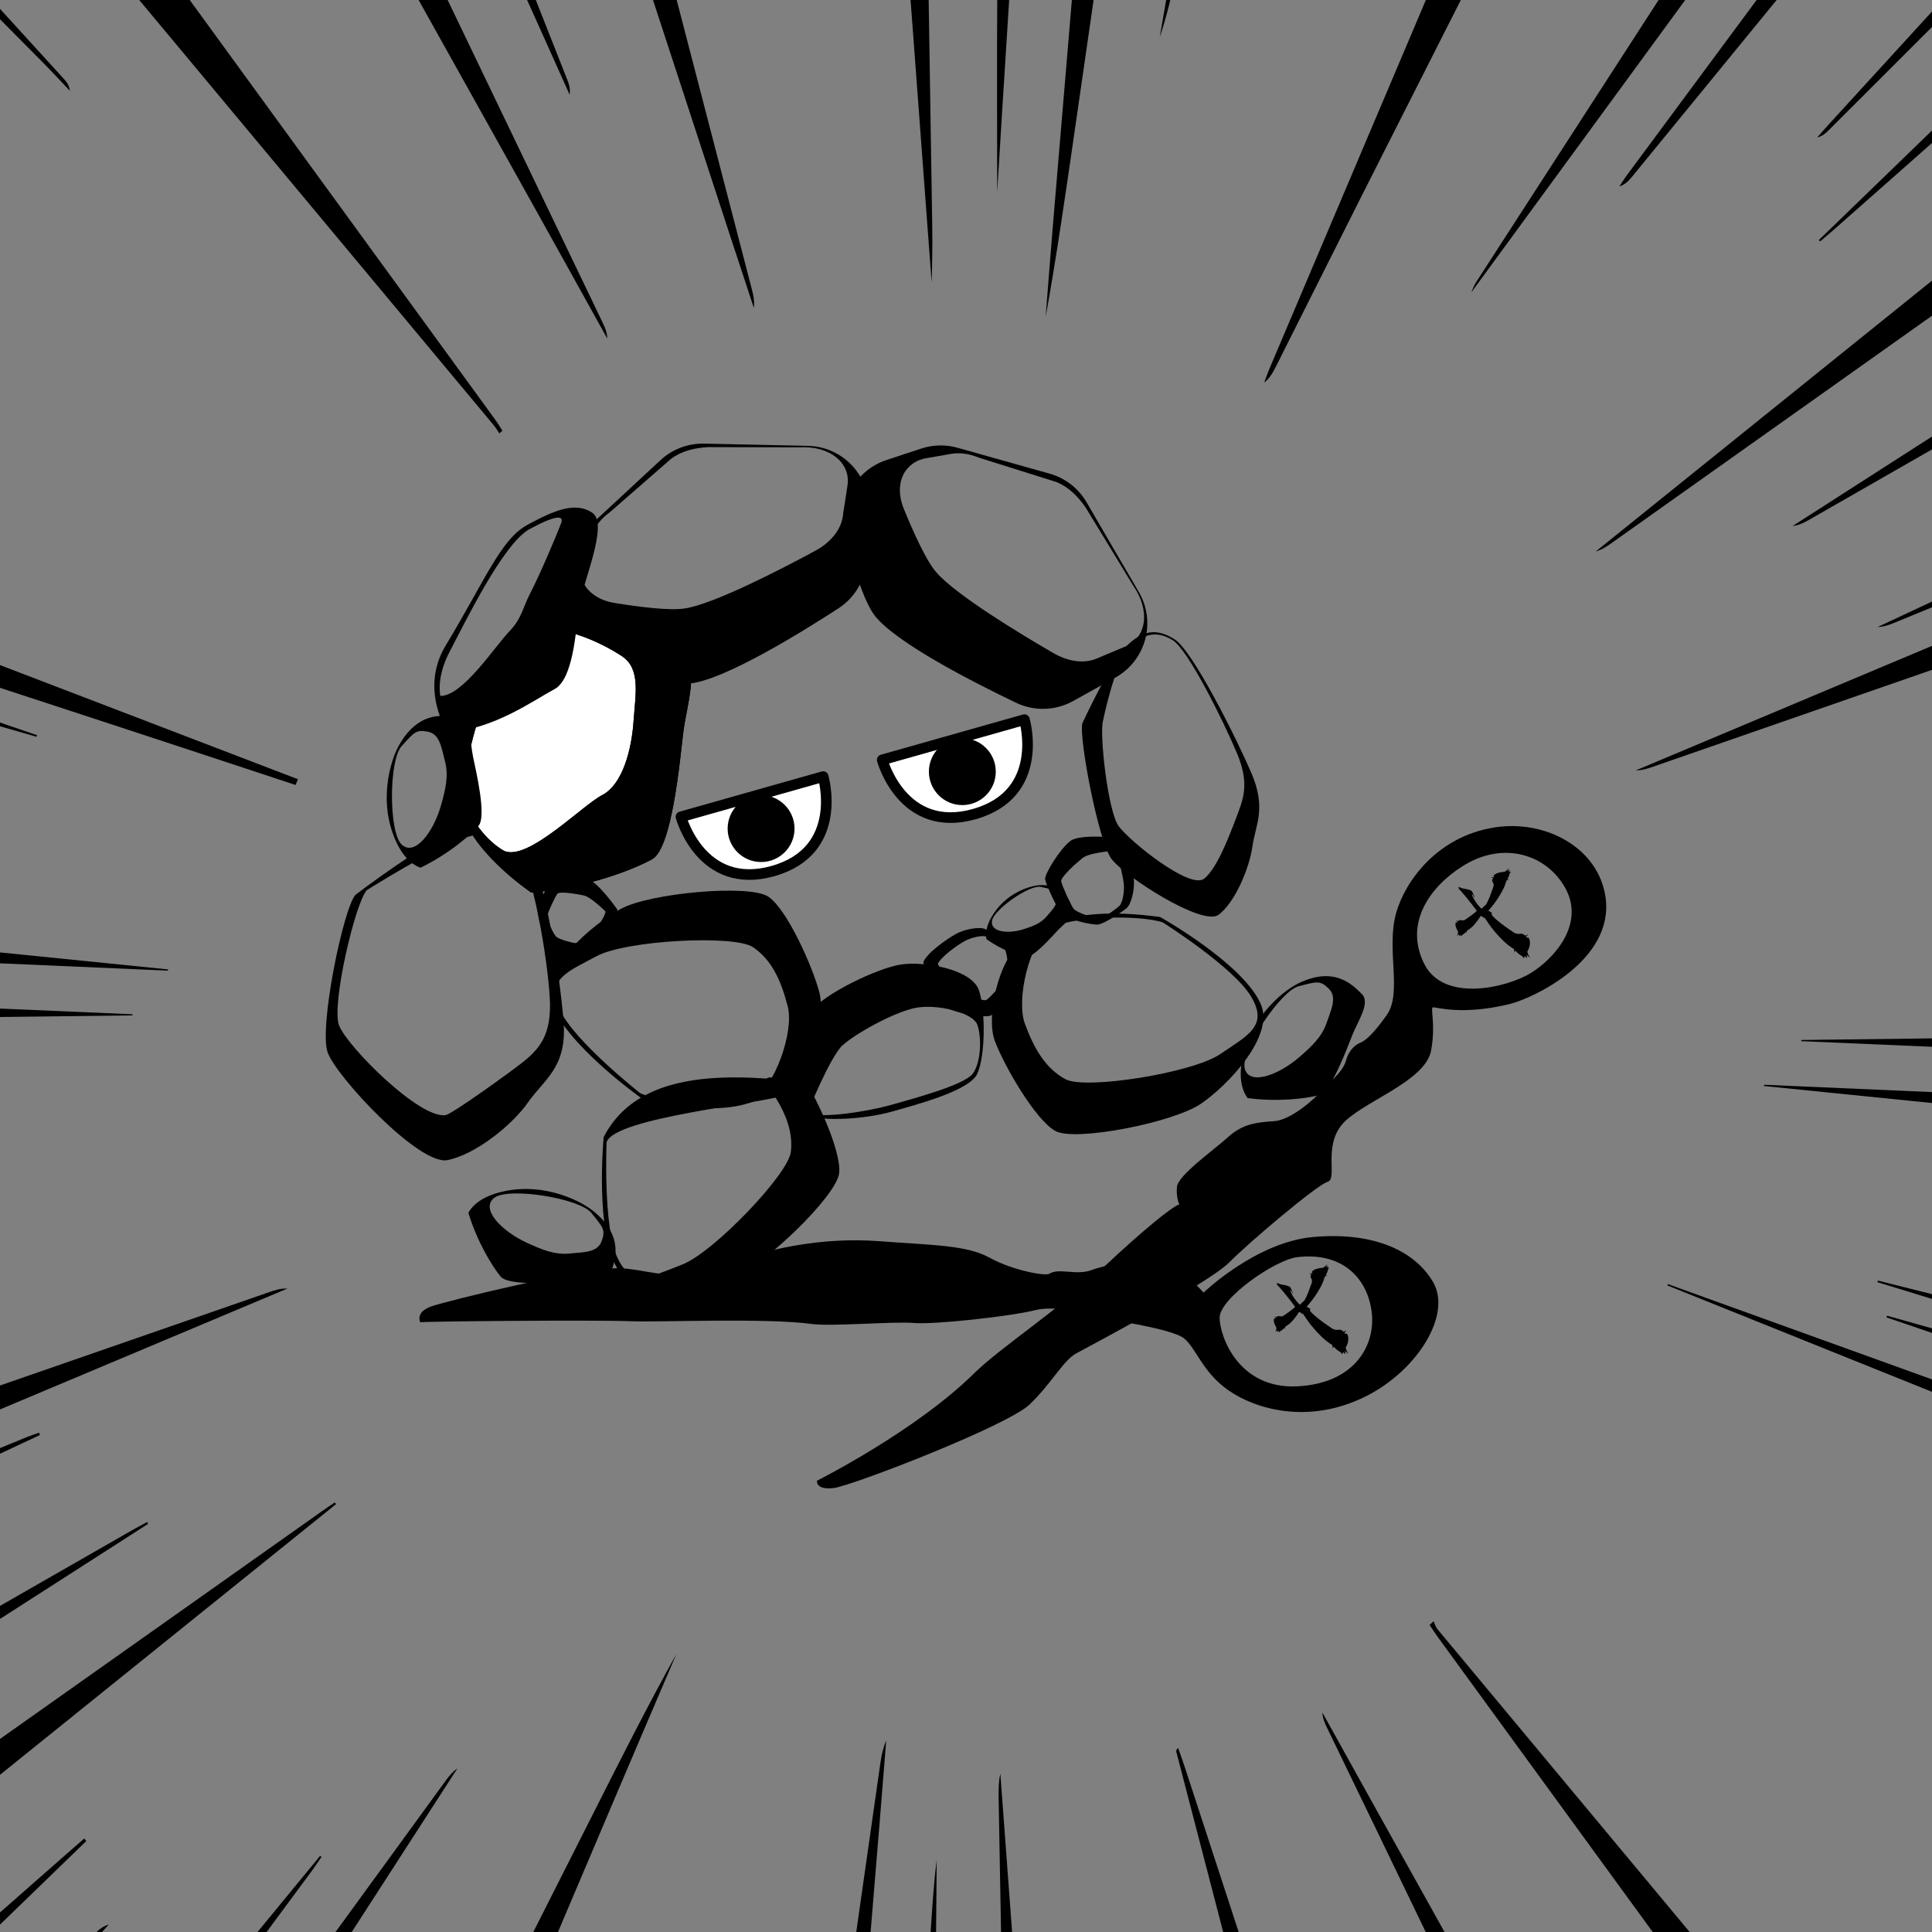 <?xml version="1.0" encoding="UTF-8"?><svg xmlns="http://www.w3.org/2000/svg" viewBox="0 0 2000 2000"><rect x="0" y="0" width="2000" height="2000" fill="#808080" stroke="none"/><defs><style>.d,.e{stroke-width:0px;}.f{stroke:#000;stroke-linejoin:round;stroke-width:11.01px;}.f,.e{fill:#fff;}</style></defs><g id="b"><path class="d" d="m1065.93,1453.83c23.09-22.18,34.57-45.47,48.3-52.87,13.72-7.4,137.52-73.11,158.1-93.98,20.58-20.87,91.12-80.49,101.87-83.5,10.75-3.01-4.26-34.62,14.23-58.4,18.24-23.45,87-44.61,93.05-77.58,5.05-27.5-1.31-44.59,2.06-44.75,3.37-.16,31.16,8.64,79.98-3.58,23.07-5.78,107.85-44.88,98.54-110.28-7.3-51.27-62.09-80.67-114.95-72.33-59.75,9.42-92.53,56.1-101.69,88.09-10.9,38.09,6.61,82.9-9.92,106.21-13.35,18.82-21.45,26.21-27.5,28.66-6.04,2.46-12.12,8.83-14.68,18.47-3.33,12.48-19.18,23.68-26.44,32.4-5.93,7.12-30.66,29.13-47.84,30.24-17.18,1.11-32.41,2.56-47.5,16.27-15.09,13.71-52.22,39.81-53.19,51.85-.97,12.05,2.59,17.98,2.59,17.98-7.06,1.95-37.06,26.08-79.91,66.42-46.07,43.38-105.7,81.98-132.72,108.61-61.04,60.17-162.58,111.08-162.58,111.08,0,0-1.66,9.83,17.17,7.61,18.83-2.22,179.94-64.43,203.03-86.61Zm408.22-456.46c-20.29-41.3,5.11-78.53,39.52-100.48,41.99-26.79,87.02-12.8,106.56,22.14,21.05,37.63-11.7,73.71-35.76,88.38-24.06,14.68-90.04,31.26-110.32-10.04Z"/><path class="d" d="m1413.75,1445.57c53.21-26.55,89.71-84.53,69.64-118.6-20.07-34.07-64.65-51.91-124.47-46.38-58.89,5.45-113.02,57.51-113.02,57.51,0,0-22.21-25.18-39.12-32.04-16.91-6.86-63.65,3.77-76.72,8.68-16.05,6.03-33.89-2.58-43.79,3.85-4.09,2.66-37.76-3.38-61.62-16.51-23.86-13.13-56.96-12.9-114.81-17.22-57.84-4.32-116.37,6.78-176.05,29.72-35.15,13.51-66.93-2.01-95.76-1.71-38.67.41-174.31,33.53-191.45,39.48-17.14,5.96-11.52,16.49-11.52,16.49-1.89-.95,182.37-2.62,218.96-1.08,27.37,1.15,139.42-3.65,186.04,2.81,20.39,2.83,85.74-2.86,105.92-1.02,20.18,1.83,99.23-6.64,125.82-13.3,26.59-6.66,72.44,9.09,72.44,9.09,0,0,68.29,9.96,81.16,19.9,12.87,9.94,19.03,35.23,46.72,54.34,27.7,19.11,82.41,35.51,141.6,5.98Zm-70.91-10.44c-60.07,2.92-79.93-50.71-80.3-70.78-.37-20.07,57.29-60.23,80.55-62.97,45.28-5.33,71.58,20.28,76.69,55.34,5.11,35.06-16.88,75.49-76.95,78.41Z"/><path class="d" d="m1013.41,1025.22c-7.23-21.94-57.15-30.66-81.52-26.63-24.37,4.03-78.9,30.31-91.51,47.59-12.61,17.28-30.67,50.83-33.98,62.55-3.32,11.72,19.92,41.89,19.92,41.89,16.92,12.56,70.15,7.71,96.6.22,26.46-7.49,80.11-21.65,88.52-38.82,8.41-17.18,9.2-64.86,1.98-86.8Zm-6.81,86.68c-9.13,11.29-58.89,24.77-83.48,31.73-24.58,6.96-73.13,14.69-87.3,8.49,0,0,23.54-58.4,36.48-70.13,12.94-11.73,52.44-33.87,74.83-38.52,22.39-4.65,60.06,4.61,64.63,17.43,4.57,12.82,3.97,39.72-5.17,51.01Z"/><path class="d" d="m882.24,482.12h0c-11.83-12.76-28.34-20.18-45.74-20.56l-107.69-2.32c-16.68-.36-32.84,5.78-45.07,17.12l-72.68,67.39c-9.38,8.7-15.95,19.99-18.87,32.45l-8.68,36.99c-2.3,9.8-2.26,20,.11,29.78l.23.93c5.34,22.05,21.91,39.64,43.6,46.31,29.36,9.03,69.28,19.65,87.9,17.22,35.94-4.69,111.61-51.07,152.62-77.67,17.45-11.32,28.34-30.39,29.22-51.17l2.13-50.07c.73-17.13-5.42-33.84-17.07-46.41Zm-4.91,20.36l-4.94,32.53c-2.05,13.5-12.51,26.53-28.06,34.94-36.55,19.78-103.83,54.53-134.7,59.82-15.99,2.74-49.29-1.63-73.7-5.64-18.03-2.96-31.03-13.3-34.19-27.24l-.13-.59c-1.4-6.18-.79-12.78,1.78-19.27l9.7-24.48c3.26-8.24,9.56-15.96,18.08-22.18l63.68-55.53c11.12-8.1,24.16-11.18,38.32-11.99l94.92.22c14.78-.85,28.36,2.92,37.62,10.44h0c9.13,7.41,13.31,17.83,11.62,28.96Z"/><path class="d" d="m1185.3,662.64h0c4.71-16.76,2.43-34.71-6.34-49.74l-54.23-93.07c-8.4-14.41-22.07-24.99-38.13-29.51l-95.42-26.82c-12.31-3.46-25.38-3.17-37.52.84l-36.08,11.91c-9.56,3.15-18.24,8.51-25.35,15.63l-.68.68c-16.03,16.06-22.38,39.38-16.75,61.36,7.62,29.75,19.4,69.35,31.19,83.96,22.76,28.2,101.82,68.55,145.91,89.64,18.76,8.98,40.71,8.31,58.9-1.78l43.82-24.32c14.99-8.32,26.03-22.28,30.67-38.78Zm-19.93,6.44l-30.33,12.76c-12.59,5.3-29.15,3.18-44.45-5.7-35.95-20.85-100.71-60.11-121.33-83.67-10.68-12.21-24.33-42.89-33.65-65.8-6.89-16.93-4.85-33.41,5.39-43.38l.43-.42c4.54-4.42,10.49-7.35,17.36-8.54l25.94-4.51c8.73-1.52,18.61-.18,28.35,3.85l80.61,25.34c12.71,5.25,22.14,14.77,30.23,26.43l49.36,81.08c8.44,12.16,12.31,25.71,10.73,37.54h0c-1.55,11.65-8.26,20.66-18.64,25.03Z"/><path class="d" d="m795.41,928.23c-19.45-13.1-122.19-3.92-152.59,12.56-30.4,16.47-82.71,61.48-72.48,95.52,13.14,43.74,94.43,101.11,94.43,101.11,101.91,24.74,127.03-3.38,148.25-14.39,21.21-11.01,42.17-68.46,35.33-95.15-6.84-26.69-33.49-86.54-52.94-99.64Zm20.06,113.67c6.84,26.69-14.12,84.14-35.33,95.15-21.21,11.01-92.89,5.53-117.45-5.41,0,0-68.15-53.71-83.01-86-14.86-32.29,7.48-39.33,37.88-55.8,30.4-16.47,142.49-22.43,161.94-9.33,19.45,13.1,29.14,34.69,35.97,61.38Z"/><path class="d" d="m827.72,1109.48c-15.76-22.59,40.17-.77,17.98,8.12-22.19,8.89-173.03-33.86-220.77,59.51,0,0-9.57,99.03,15,137.53,19.12,29.96,87.35,19.69,119.67,7.4,32.32-12.29,106.32-84.15,109.08-107.44,2.76-23.29-25.2-82.54-40.96-105.13Zm-9.04,83.07c-2.76,23.29-80.41,104.34-112.73,116.63-32.32,12.29-52.23,24.63-67-7.7-14.77-32.33-11-119.01-11-119.01,7.74-25.75,163.49-40.21,185.68-49.1,22.19-8.89-33.74-30.72-17.98-8.12,15.76,22.59,25.8,44.02,23.04,67.31Z"/><path class="d" d="m1092.81,1170.94c20.71,11,121.93-8.84,150.45-28.39,28.52-19.55,75.85-69.76,62.13-102.55-17.63-42.13-104.45-90.72-104.45-90.72-103.94-13.99-125.99,16.6-145.94,29.76-19.95,13.16-34.81,72.48-25.23,98.31,9.58,25.83,42.33,82.58,63.04,93.58Zm-31.79-110.96c-9.58-25.83,5.28-85.15,25.23-98.31,19.95-13.16,91.81-15.18,117.38-6.86,0,0,73.37,46.31,91.52,76.88,18.14,30.57-3.34,39.89-31.86,59.44-28.52,19.55-139.38,37.15-160.09,26.15-20.71-11-32.59-31.47-42.17-57.3Z"/><path class="d" d="m1160.35,867.62s-41.52-4.95-52.07,2.78c-10.54,7.72-27.3,34.56-26.38,39.95.92,5.39,12.52,30.38,17.06,35.64,4.53,5.26,30.74,11.83,37.71,11.05,6.97-.78,25.52-13.47,29.76-17.05,4.24-3.58,8.52-18.78,7.28-30.03-1.25-11.25-5.92-34.62-13.36-42.34Zm2.9,46.73c1.16,8.87-1.48,20.69-4.38,23.4-2.9,2.71-15.66,12.21-20.55,12.65-4.89.44-23.53-5.37-26.85-9.61-3.32-4.25-12.12-24.15-12.9-28.41-.78-4.26,14.85-18.35,22.09-24.16,7.24-5.8,32.14-7.45,32.14-7.45,5.43,6.24,9.31,24.71,10.47,33.58Z"/><path class="d" d="m955.74,996.06s11.95,40.07,23.23,46.68c11.27,6.61,42.55,11.33,47.14,8.34,4.58-2.98,22.9-23.56,25.93-29.81,3.03-6.25-1.35-32.91-4.84-39-3.49-6.09-22.5-18.07-27.47-20.54-4.97-2.47-20.62-.36-30.45,5.25-9.83,5.61-29.42,19.19-33.55,29.08Zm41.74-21.22c7.68-4.58,19.58-6.86,23.22-5.27,3.64,1.59,17.42,9.52,19.77,13.84s4.42,23.72,1.84,28.46c-2.58,4.74-17.35,20.72-20.95,23.12-3.6,2.41-22.74-6.34-30.94-10.68-8.2-4.34-19.6-26.54-19.6-26.54,3.57-7.47,18.98-18.36,26.66-22.94Z"/><path class="d" d="m639.19,941.71s-20.11-28.86-30.76-31.64c-10.65-2.78-36.57.16-39.39,3.48-2.82,3.31-11.78,23.32-12.5,28.86-.72,5.54,14.06,58.81,18.44,62.84,4.37,4.03,18.33-23.93,22.91-23.05,4.58.88,16.35-4.09,22.61-10.58,6.26-6.48,18.09-21.28,18.7-29.9Zm-27.26,25.49c-4.83,5.22-13.61,9.53-16.9,9.06-3.29-.47-16.28-3.76-19.28-6.64-3-2.88-9.81-17.65-9.04-21.9.77-4.26,8.16-19.91,10.35-22.56s19.62.14,27.24,1.79c7.62,1.66,22.53,16.63,22.53,16.63-.82,6.61-10.07,18.41-14.91,23.63Z"/><path class="d" d="m543.28,875.67c-19.77-21.19-41.52-24.99-72.3-14.75-30.78,10.24-102.95,65.36-102.95,65.36-12.78,14.33-38.05,137.83-28.81,163.28,9.24,25.45,94.86,117.06,123.88,111.4,29.02-5.66,67.27-36.38,83.58-59.88,16.31-23.5,40.36-35.91,36.77-82.86-3.59-46.95-20.39-161.35-40.17-182.54Zm25.8,156.23c2.47,40.01-10.59,54.37-30.7,69.87-13.65,10.53-70.06,51.22-76.88,52.5-26.5,4.97-102.64-71.44-110.6-93.01-7.96-21.57,17.04-127.39,28.89-139.84,0,0,69.98-43.91,98.09-53.16,28.12-9.25,38.42-6.44,56.02,11.32,17.6,17.76,32.71,112.3,35.18,152.31Z"/><path class="d" d="m1216.1,661.94c-18.72-12.05-33.55-9.47-49.95,6.88-16.4,16.34-45.68,79.93-45.68,79.93-3.84,14.97,16.6,121.86,29.93,140.11,13.33,18.26,94.32,70.32,110.95,58.16,16.63-12.16,31.71-47.09,35.08-70.43,3.37-23.34,14.87-39.69-1.22-76.88-16.09-37.19-60.39-125.71-79.11-137.77Zm64.43,117.89c13.35,31.85,6.46,47.56-.91,67-9.37,24.71-20.6,52.62-33.02,62.69-14.61,11.85-77.06-38.65-88.44-54.09-11.38-15.44-20.16-96-16.35-109.19,0,0,12.35-61.01,27.36-75.86,15.01-14.85,28.26-17.64,44.59-7.81,16.33,9.83,53.43,85.41,66.77,117.26Z"/><path class="d" d="m549.94,923.95c53.83-4.52,100.61-21.32,124.99-34.35,21.08-11.26,29.09-104.84,32.51-132.17,3.44-27.51,17.43-67.97-2.02-81.07-19.45-13.1-134.77-41.18-165.17-24.7-30.4,16.47-73.75,92.82-63.53,181.26,5.25,45.37,73.21,91.04,73.21,91.04Z"/><path class="e" d="m644.04,679.43c-19.45-13.1-70.98-39.33-101.38-22.85-30.4,16.47-73.53,148.11-58.67,180.4,14.86,32.29,37.93,43.87,37.93,43.87,24.56,10.94,80.3-46.8,101.52-57.81,21.21-11.01,30.47-47.4,32.43-76.53,1.85-27.49,7.62-53.97-11.83-67.07Z"/><path class="d" d="m705.42,676.35c-19.45-13.1-134.77-41.18-165.17-24.7-30.4,16.47-73.75,92.82-63.53,181.26,5.25,45.37,73.21,91.04,73.21,91.04,53.83-4.52,100.61-21.32,124.99-34.35,21.08-11.26,29.09-104.84,32.51-132.17,3.44-27.51,17.43-67.97-2.02-81.07Zm-49.55,70.15c-1.96,29.13-11.22,65.52-32.43,76.53-21.21,11.01-76.95,68.75-101.52,57.81,0,0-23.07-11.58-37.93-43.87-14.86-32.29,28.27-163.92,58.67-180.4,30.4-16.47,81.93,9.75,101.38,22.85,19.45,13.1,13.69,39.58,11.83,67.07Z"/><path class="d" d="m613.14,530.79c-17.61-11.81-39.54-2.42-67.1,12.48-27.56,14.9-43.26,56.29-84.74,125.11-27.52,45.67,2.26,90.05,2.26,90.05,48.77-4.13,88.39-33.26,110.49-45.04,19.11-10.19,22.08-59.38,25.2-84.06,3.15-24.83,31.5-86.74,13.89-98.55Zm-32.23,10.74c-4.34,11.56-21.26,51.82-32.66,73.92-6.97,13.51-8.26,24.92-20.78,37.91-15.03,15.59-48.53,67.43-71.6,67.06,0,0-4.6-18.98,9.57-45.75,15.01-28.35,55.23-112.06,82.78-126.96,27.56-14.9,35.75-14.32,32.69-6.19Z"/><path class="d" d="m474.74,743.27c-12.43-2.48-39.81-9.37-61.16,27.27-9.84,16.88-22.86,61.29-2.42,103.05,10.48,21.42,24.24,24.64,24.24,24.64,27.46-13.37,49.14-31.38,59.7-42.88,9.14-9.94-2.61-58.02-5.48-72.29-2.88-14.36-2.44-37.32-14.88-39.8Zm-14.03,45.04c3.94,14.86.26,29.51-3.97,44.67-8.13,29.14-27.78,54.07-41.08,41.12-13.3-12.95-13.12-87.16.02-101.61,13.14-14.46,14.95-17.48,27.39-15,12.43,2.48,13.93,16.81,17.64,30.82Z"/><path class="d" d="m1110.21,940.9c-2.68-7.77-7.89-25.36-32.71-24.64-11.43.33-37.48,8.36-51.69,34.09-7.29,13.2-4.56,21.95-4.56,21.95,15.24,10.68,30.95,16.54,39.96,18.47,7.79,1.66,27.85-21.4,34-27.9,6.19-6.54,17.68-14.19,14.99-21.96Zm-26.67,7.68c-6.11,7.3-14.5,10.29-23.32,13.15-16.96,5.5-35.46,3.14-33.24-8.71,2.22-11.85,38.95-37.26,50.23-34.93s13.34,2.31,16.02,10.07c2.68,7.77-3.93,13.52-9.69,20.41Z"/><path class="d" d="m1409.81,1029.05c-9.02-8.91-28.07-29.73-66.07-10.91-17.5,8.67-52.83,38.58-58.75,84.69-3.04,23.65,6.67,33.92,6.67,33.92,30.29,3.96,58.29.86,73.45-2.92,13.1-3.27,29.76-49.87,35.22-63.36,5.5-13.57,18.51-32.5,9.49-41.42Zm-36.51,29.88c-4.89,14.57-16.03,24.78-27.9,35.11-22.83,19.86-52.96,29.84-56.93,11.71-3.97-18.13,37.03-79.98,55.96-84.82s22.11-6.36,31.12,2.56c9.02,8.91,2.37,21.7-2.24,35.44Z"/><path class="d" d="m631.9,1318.48c4.37-11.9,15.41-37.88-17.48-64.65-15.15-12.33-57.01-32.07-101.43-18.33-22.78,7.04-28.1,20.13-28.1,20.13,8.96,29.2,23.4,53.4,33.12,65.62,8.41,10.57,57.72,6.39,72.26,5.77,14.63-.63,37.25,3.36,41.62-8.54Zm-42.33-20.83c-15.29,1.59-29.19-4.31-43.52-10.83-27.53-12.54-49.12-35.81-34.27-46.95,14.85-11.14,88.14.52,100.39,15.74,12.25,15.22,14.96,17.48,10.58,29.38-4.37,11.9-18.76,11.16-33.18,12.66Z"/><path class="f" d="m913.27,786.62l147.2-41.65s22.71,76.67-51.83,97.77-95.37-56.12-95.37-56.12Z"/><circle class="d" cx="996.21" cy="798.8" r="34.62"/><path class="f" d="m704.93,845.57l147.2-41.65s22.71,76.67-51.83,97.77c-74.55,21.09-95.37-56.12-95.37-56.12Z"/><circle class="d" cx="787.87" cy="857.75" r="34.62"/><path class="d" d="m1321.51,1327.85c3.62,1.55,5.99,2.28,7.09,2.19,3.93.75,6.29,1.59,7.09,2.52,1.81,3.4,2.65,5.46,2.52,6.16-.09.75-.3.54-.63-.63-.33-1.17-.92-1.96-1.76-2.35-.18.18-.03.82.43,1.92.46,1.1,1.16,2.42,2.09,3.94.93,1.52,2.02,3.1,3.28,4.74,1.26,1.63,2.59,3.05,4.01,4.24.49-.35.82-.62.99-.8l.86-.86c.4-.35.67-.65.83-.89.15-.24.34-.56.56-.96,0,.22-.02.42-.07.6.75-.26,1.63-1.41,2.65-3.45,1.02-2.03,1.99-4.22,2.92-6.56.93-2.34,2.05-5.43,3.38-9.28.71-1.81.57-3.53-.4-5.17-.93-.93-.91-2.3.07-4.11l-1.86-1.13,3.05.26-.53-1.86c2.12-2.25,5.85-3.58,11.2-3.98.88,0,2.45-1.28,4.7-3.84l-1.46,3.18,2.58-1.52-1.26,2.58c.31-.53,1.13-.62,2.45-.27-.53,0-1.06.58-1.59,1.72-.13,1.46-.95,3.47-2.45,6.03l1.92-.27-2.78,1.59c-.93,3.58-2.35,7.13-4.27,10.67s-3.9,6.76-5.93,9.67c-2.03,2.92-3.88,5.35-5.53,7.29-1.66,1.94-2.64,3.09-2.95,3.45l4.04,2.45c-1.33.49-.96,1.77,1.09,3.84,2.05,2.08,4.57,4.27,7.55,6.59s7.19,5.33,12.62,9.04c2.03,1.63,4.48,2.32,7.36,2.05,1.85-.53,3.73.13,5.63,1.99l2.72-1.39-2.19,3.11,2.85.33c.93,1.68,1.39,3.35,1.39,5s-.19,3.15-.56,4.47c-.38,1.33-1.03,2.81-1.96,4.44-.49.93.38,3.22,2.58,6.89l-3.58-3.05.6,3.51-2.85-2.65c.53.62.18,1.55-1.06,2.78.26-.53-.24-1.39-1.52-2.58-1.9-.79-4.17-2.63-6.83-5.5l-.79,2.19-.6-3.78c-3.8-2.3-7.37-5.05-10.7-8.25-3.34-3.2-6.35-6.41-9.04-9.61-2.7-3.2-5.01-6.23-6.96-9.08-1.94-2.85-3.38-5.05-4.31-6.59l.46,2.05c-1.77-1.99-3-2.83-3.71-2.52l-.2-.2c-1.55,2.52-3.51,5.22-5.9,8.12-2.39,2.89-5.19,5.27-8.42,7.12l-.07,2.52-.73-1.52c-1.5,1.81-2.85,2.92-4.04,3.31-.75.71-.99,1.26-.73,1.66-.93-.88-1.26-1.52-.99-1.92l-1.66,1.66.07-2.32-2.12,1.86c1.11-2.34,1.46-3.84,1.06-4.51-2.39-4.02-3.11-7.13-2.19-9.34l1.86-.07-1.72-2.19,1.92,1.06c1.06-1.1,2.25-1.46,3.58-1.06,1.94.4,3.51.07,4.7-.99,4.95-3.4,8.33-5.9,10.14-7.49l1.19-1.39c-1.46-1.94-3.16-4.16-5.1-6.66-1.94-2.5-3.84-4.88-5.7-7.16-1.86-2.27-3.53-4.25-5.04-5.93-1.5-1.68-2.58-2.69-3.25-3.05.97.09,1.59.24,1.86.46-.93-.75-1.66-1.17-2.19-1.26l.99-.4-.79-.93Z"/><path class="d" d="m1509.55,917.9c3.62,1.55,5.99,2.28,7.09,2.19,3.93.75,6.29,1.59,7.09,2.52,1.81,3.4,2.65,5.46,2.52,6.16-.09.75-.3.54-.63-.63-.33-1.17-.92-1.96-1.76-2.35-.18.18-.03.82.43,1.92.46,1.1,1.16,2.42,2.09,3.94.93,1.52,2.02,3.1,3.28,4.74,1.26,1.63,2.59,3.05,4.01,4.24.49-.35.82-.62.99-.8l.86-.86c.4-.35.67-.65.83-.89.15-.24.34-.56.56-.96,0,.22-.02.42-.07.6.75-.26,1.63-1.41,2.65-3.45,1.02-2.03,1.99-4.22,2.92-6.56.93-2.34,2.05-5.43,3.38-9.28.71-1.81.57-3.53-.4-5.17-.93-.93-.91-2.3.07-4.11l-1.86-1.13,3.05.26-.53-1.86c2.12-2.25,5.85-3.58,11.2-3.98.88,0,2.45-1.28,4.7-3.84l-1.46,3.18,2.58-1.52-1.26,2.58c.31-.53,1.13-.62,2.45-.27-.53,0-1.06.58-1.59,1.72-.13,1.46-.95,3.47-2.45,6.03l1.92-.27-2.78,1.59c-.93,3.58-2.35,7.13-4.27,10.67s-3.9,6.76-5.93,9.67c-2.03,2.92-3.88,5.35-5.53,7.29-1.66,1.94-2.64,3.09-2.95,3.45l4.04,2.45c-1.33.49-.96,1.77,1.09,3.84,2.05,2.08,4.57,4.27,7.55,6.59s7.19,5.33,12.62,9.04c2.03,1.63,4.48,2.32,7.36,2.05,1.85-.53,3.73.13,5.63,1.99l2.72-1.39-2.19,3.11,2.85.33c.93,1.68,1.39,3.35,1.39,5s-.19,3.15-.56,4.47c-.38,1.33-1.03,2.81-1.96,4.44-.49.93.38,3.22,2.58,6.89l-3.58-3.05.6,3.51-2.85-2.65c.53.62.18,1.55-1.06,2.78.26-.53-.24-1.39-1.52-2.58-1.9-.79-4.17-2.63-6.83-5.5l-.79,2.19-.6-3.78c-3.8-2.3-7.37-5.05-10.7-8.25-3.34-3.2-6.35-6.41-9.04-9.61-2.7-3.2-5.01-6.23-6.96-9.08-1.94-2.85-3.38-5.05-4.31-6.59l.46,2.05c-1.77-1.99-3-2.83-3.71-2.52l-.2-.2c-1.55,2.52-3.51,5.22-5.9,8.12-2.39,2.89-5.19,5.27-8.42,7.12l-.07,2.52-.73-1.52c-1.5,1.81-2.85,2.92-4.04,3.31-.75.71-.99,1.26-.73,1.66-.93-.88-1.26-1.52-.99-1.92l-1.66,1.66.07-2.32-2.12,1.86c1.11-2.34,1.46-3.84,1.06-4.51-2.39-4.02-3.11-7.13-2.19-9.34l1.86-.07-1.72-2.19,1.92,1.06c1.06-1.1,2.25-1.46,3.58-1.06,1.94.4,3.51.07,4.7-.99,4.95-3.4,8.33-5.9,10.14-7.49l1.19-1.39c-1.46-1.94-3.16-4.16-5.1-6.66-1.94-2.5-3.84-4.88-5.7-7.16-1.86-2.27-3.53-4.25-5.04-5.93-1.5-1.68-2.58-2.69-3.25-3.05.97.09,1.59.24,1.86.46-.93-.75-1.66-1.17-2.19-1.26l.99-.4-.79-.93Z"/></g><g id="c"><path class="d" d="m-525.53-995.61c19.92,28.66,39.3,57.71,59.83,85.93C-139.69-461.62,186.48-13.66,512.58,434.34c2.7,3.71,5.02,7.7,7.51,11.56-1.06.92-2.12,1.83-3.18,2.75-1.99-2.91-3.76-6.01-6.01-8.71C115.33-34.54-280.29-508.99-675.83-983.51c-3.01-3.61-5.03-8.05-7.51-12.1,52.6,0,105.21,0,157.81,0Z"/><path class="d" d="m2433.44,2995.61c-17.01-24.65-33.5-49.7-51.12-73.9-297.8-408.95-595.75-817.8-893.65-1226.68-3.06-4.2-5.84-8.59-8.76-12.89,1.38-1.28,2.77-2.56,4.15-3.84,1.28,2.74,2.05,5.91,3.92,8.15,362.65,435.57,725.38,871.07,1088.1,1306.57.7.84,1.34,1.73,2.01,2.59h-144.66Z"/><path class="d" d="m2015.89-995.61c-26.53,52.75-52.94,105.57-79.61,158.25-168.32,332.45-336.75,664.86-505.04,997.32-37.07,73.22-73.74,146.64-110.64,219.95-2.92,5.81-6.11,11.5-11.95,16.23,1.71-4.55,3.24-9.16,5.14-13.63,192.7-454.27,385.43-908.53,578.11-1362.8,2.12-5,3.76-10.21,5.62-15.32,39.45,0,78.91,0,118.36,0Z"/><path class="d" d="m-12.64-995.61c16.87,36.7,33.22,73.65,50.7,110.06C233.16-479.13,428.44-72.79,623.67,333.58c2.51,5.22,4.89,10.5,4.94,16.85-25.14-45.27-50.19-90.58-75.43-135.79C334.7-176.74,116.19-568.09-102.25-959.48c-6.62-11.86-12.6-24.08-18.88-36.13,36.17,0,72.33,0,108.5,0Z"/><path class="d" d="m2472.89-995.61c-316.25,432.28-632.5,864.57-949.95,1298.51,2.05-4.48,3.05-7.59,4.76-10.24,277.11-428.57,554.28-857.1,831.45-1285.62.59-.92,1.31-1.76,1.96-2.64,37.26,0,74.52,0,111.78,0Z"/><path class="d" d="m49.82,2995.61c19.13-38.65,37.98-77.45,57.44-115.93,169.33-335.01,338.77-669.96,508.16-1004.94,27.56-54.5,55.01-109.04,84.79-162.52-20.34,47.58-40.78,95.11-61,142.74-161.42,380.21-322.79,760.43-484.17,1140.65H49.82Z"/><path class="d" d="m2657-995.61c-113.28,137.24-226.91,274.2-339.77,411.79-209.41,255.3-418.36,510.98-627.52,766.49-3.41,4.16-6.96,8.2-13.39,10.36,2.75-4.1,5.35-8.31,8.29-12.27,230.64-311.55,461.38-623.03,691.93-934.66,56.66-76.58,112.71-153.62,168.95-230.5,2.51-3.43,4.22-7.45,6.3-11.2,35.07,0,70.14,0,105.21,0Z"/><path class="d" d="m444.35-995.61c5.78,25.49,10.88,51.16,17.44,76.44,105.4,406.22,211,812.4,316.52,1218.59,1.61,6.21,2.89,12.51,2.1,19.4-7.78-23.62-15.59-47.23-23.33-70.87-133.72-408.72-267.44-817.44-401.07-1226.19-1.83-5.6-2.51-11.57-3.73-17.37,30.69,0,61.37,0,92.06,0Z"/><path class="d" d="m2995.64-995.61c1.94,20.8-2.48,37.03-19.26,53.35-128.34,124.87-255.71,250.75-382.56,377.14-233.94,233.08-467.32,466.72-700.94,700.12-3.09,3.08-6.32,6.02-11.73,7.32,3.6-4.09,7.14-8.24,10.81-12.26,332.59-363.72,665.19-727.42,997.73-1091.17,4.36-4.77,7.98-10.23,11.95-15.37,5.03-6.38,10.06-12.75,15.09-19.13,26.3,0,52.6,0,78.91,0Z"/><path class="d" d="m1953.43,2995.61c-159.24-332-318.43-664.02-477.73-995.99-33.85-70.54-68.07-140.89-102.1-211.34-2.3-4.77-4.44-9.62-4.68-15.48,19.77,35.61,39.48,71.25,59.32,106.82,204.99,367.55,410.01,735.09,614.95,1102.67,2.33,4.18,3.75,8.86,5.59,13.31h-95.34Z"/><path class="d" d="m1279.44-995.61c-6.57,41.01-13.55,81.96-19.64,123.04-24.91,167.86-49.74,335.73-74.26,503.65-24.76,169.55-49.12,339.16-73.65,508.75-9.09,62.82-18.14,125.64-29.44,188.29,2.43-30.8,4.74-61.6,7.31-92.38,10.49-125.52,21.26-251.03,31.55-376.57,15.27-186.12,30.31-372.26,45.26-558.41,7.28-90.63,14.1-181.29,21.21-271.93.64-8.17,1.9-16.3,2.87-24.44,29.59,0,59.18,0,88.77,0Z"/><path class="d" d="m-377.58,2995.61c46.38-63.71,92.75-127.42,139.13-191.13C-5.09,2483.99,228.26,2163.49,461.64,1843.01c3.33-4.57,6.92-8.95,11.86-12.34-250.82,388.31-501.64,776.63-752.46,1164.94h-98.63Z"/><path class="d" d="m947.38-995.61c2.55,196.6,4.88,393.2,7.72,589.8,3.08,213.02,6.65,426.02,9.93,639.04.3,19.68.04,39.38-.59,59.17-6.65-89.18-13.27-178.37-19.97-267.55-12.91-172.01-25.78-344.01-38.81-516.01-11.29-149.07-22.82-298.13-34.12-447.2-1.44-19.05-2.07-38.16-3.08-57.25,26.3,0,52.6,0,78.91,0Z"/><path class="d" d="m-992.71-973.27c-.99-7.45-1.98-14.9-2.97-22.34,27.4,0,54.8,0,82.19,0,12.99,15.34,25.52,31.1,39.05,45.95C-561.16-606.03-247.77-262.49,65.57,81.08c3.15,3.46,6.13,7.07,6.77,12.92-9.22-9.69-18.26-19.56-27.68-29.05C-122.78-103.77-290.01-272.71-457.84-441.05c-156.23-156.71-313.09-312.78-469.76-469.05-4.14-4.13-9.32-7.22-14.02-10.8-17.03-17.46-34.06-34.91-51.09-52.37Z"/><path class="d" d="m1522.73,2995.61c-6.1-26.54-11.54-53.24-18.38-79.58-95.45-367.57-191.1-735.1-286.66-1102.64-.26-1-.03-2.13,1.89-3.93,2.42,6.93,4.96,13.83,7.23,20.8,125.36,383.87,250.69,767.75,376.06,1151.61,1.52,4.66,3.55,9.16,5.34,13.74h-85.48Z"/><path class="d" d="m-551.83,2995.61c294.37-358.11,588.75-716.22,883.12-1074.32.52.3,1.04.6,1.56.9-3.2,4.65-6.26,9.41-9.61,13.94-255.61,345.59-511.25,691.16-766.86,1036.74-5.53,7.47-10.77,15.15-16.15,22.74h-92.06Z"/><path class="d" d="m740.25,2995.61c10.97-72.51,22.18-144.98,32.87-217.53,27.11-184.13,54.16-368.27,80.9-552.45,19.42-133.79,38.29-267.67,57.48-401.49,1.08-7.53,2.78-14.98,5.9-22.3-2.28,28.48-4.51,56.96-6.85,85.43-16.43,199.74-33.01,399.48-49.3,599.23-13.35,163.74-26.35,327.5-39.57,491.25-.48,5.98-1.66,11.9-2.52,17.86h-78.91Z"/><path class="d" d="m-897.04,2995.61c9.95-10.69,19.55-21.73,29.89-32.03,321.65-320.6,643.37-641.13,965.09-961.66,4.03-4.02,8.31-7.8,14.65-9.65-4.53,5.04-9.01,10.12-13.58,15.11-297.76,325.26-595.53,650.52-893.28,975.8-3.69,4.03-7.14,8.28-10.71,12.43h-92.06Z"/><path class="d" d="m1049.3,2995.61c-.06-52.51.41-105.03-.26-157.53-2.38-185.08-4.96-370.16-7.84-555.24-2.19-140.72-4.96-281.43-7.44-422.14-.14-8.19-.02-16.39,1.78-24.69,6.77,91.15,13.48,182.31,20.32,273.45,12.73,169.81,25.49,339.62,38.33,509.43,9.08,120.13,18.33,240.24,27.43,360.37.41,5.42.03,10.9.02,16.35h-72.33Z"/><path class="d" d="m1108.48-995.61c-6.94,108.2-13.85,216.4-20.84,324.6-7.34,113.66-14.84,227.32-22.09,340.99-9.55,149.75-18.94,299.51-28.38,449.27-1.77,28.16-3.44,56.32-4.88,79.84,0-66.04-.41-136.65.08-207.25,1.46-211.4,3.34-422.8,4.91-634.21.87-117.75,1.45-235.5,2.15-353.24,23.01,0,46.03,0,69.04,0Z"/><path class="d" d="m161.61-995.61c28.36,71.72,56.76,143.43,85.07,215.16C360.19-492.87,473.69-205.28,587.16,82.31c1.89,4.8,3.49,9.71,2.47,15.62-20.37-45.35-40.62-90.75-61.13-136.04C386.5-351.72,244.43-665.31,102.43-978.92c-2.46-5.44-4.4-11.12-6.57-16.69,21.92,0,43.84,0,65.75,0Z"/><path class="d" d="m901.35,2995.61c2.58-48.59,4.78-97.19,7.82-145.75,7.12-113.64,14.74-227.26,21.99-340.89,10.6-166.09,21.07-332.19,31.57-498.29,1.79-28.4,3.43-56.8,6.93-85.17-3.04,356.7-6.09,713.4-9.13,1070.1h-59.18Z"/><path class="d" d="m1433.96-995.61c-16.36,71.44-33.1,142.79-49.01,214.32-55.59,249.94-110.89,499.94-166.28,749.92-5.19,23.42-10.29,46.86-18.11,69.81,5.89-34.03,11.8-68.06,17.67-102.1,40.15-232.96,80.36-465.92,120.41-698.9,13.35-77.65,26.3-155.37,39.43-233.06,18.63,0,37.26,0,55.89,0Z"/><path class="d" d="m348.01,1556.96c-447.18,360.17-894.35,720.34-1343.69,1082.25,0-31.97,2.36-62.55-.65-92.58-3.15-31.52,8.86-49.1,34.59-67.22,432.54-304.53,864.21-610.29,1296.08-915.76,3.96-2.8,8.02-5.47,12.03-8.21.55.51,1.1,1.01,1.64,1.52Z"/><path class="d" d="m2995.61-511.43c0,43.98.51,86-.6,127.96-.15,5.63-7.55,12.37-13.18,16.35-126.6,89.29-253.71,177.86-380.14,267.38-311.41,220.5-622.52,441.42-933.76,662.16-4.84,3.44-9.78,6.74-15.96,8.42,447.09-360.12,894.17-720.23,1343.64-1082.27Z"/><path class="d" d="m2995.63,249.95c0,31.45-.53,60.47.27,89.46.31,11.13-6.94,11.97-14.04,14.4-104.49,35.86-209.07,71.47-313.45,107.65-319.35,110.72-638.63,221.66-957.94,332.5-5.45,1.89-10.97,3.58-17.05,3.54,433.38-182.23,866.76-364.45,1302.21-547.55Z"/><path class="d" d="m-995.67,1877.72c0-31.04.56-60.07-.29-89.06-.32-10.99,6.6-12.25,13.78-14.72,93.65-32.14,187.37-64.06,280.92-96.48,326.67-113.19,653.28-226.56,979.92-339.85,5.97-2.07,11.96-4.1,18.8-3.66-430.32,180.95-860.65,361.91-1293.14,543.77Z"/><path class="d" d="m1882.82,248.53c370.16-358.31,740.32-716.62,1112.72-1077.09,0,33.81.44,65.74-.49,97.63-.13,4.58-6.39,9.57-10.7,13.35-142.94,125.21-286.31,249.93-428.95,375.48-219.51,193.22-438.52,387-657.76,580.53-4.42,3.9-8.96,7.65-13.44,11.47-.46-.46-.92-.92-1.38-1.38Z"/><path class="d" d="m89.31,1905.87c-360.82,349.36-721.64,698.71-1084.99,1050.52,0-20.52,2.07-39.47-.46-57.78-4.36-31.5,8.3-51.37,31.93-72.05,345.08-301.93,689.19-604.96,1033.53-907.73,5.95-5.23,11.94-10.42,17.91-15.63.69.89,1.38,1.77,2.07,2.66Z"/><path class="d" d="m305.92,812.58c-60.15-19.82-120.27-39.74-180.45-59.46-367.6-120.43-735.18-240.94-1102.98-360.78-15.07-4.91-19.52-11.42-18.47-26.3,1.3-18.48.31-37.12.31-58.99C-559.58,474.11-125.54,640.39,308.49,806.67c-.86,1.97-1.72,3.94-2.57,5.91Z"/><path class="d" d="m153.26,1577.55c-382.16,245.25-764.31,490.5-1148.87,737.3,0-27.83-.62-53.8.6-79.69.21-4.41,7.73-9.53,12.92-12.48,158.81-90.45,317.91-180.39,476.63-270.99,214.32-122.35,428.37-245.19,642.54-367.8,5.02-2.87,10.16-5.54,15.25-8.3.31.66.62,1.31.92,1.97Z"/><path class="d" d="m2995.62-187.12c0,27.38.59,52.45-.52,77.45-.21,4.75-6.22,10.78-11.08,13.55-167.78,95.66-335.89,190.73-503.64,286.46-202.92,115.8-405.55,232.11-608.32,348.17-4.98,2.85-10.17,5.31-16.33,6,379.06-243.3,758.12-486.59,1139.89-731.63Z"/><path class="d" d="m2970.84,1772.8c-192.34-74.79-384.68-149.59-577.02-224.38.27-.82.53-1.64.8-2.47,26.98,8.76,53.96,17.49,80.93,26.28,167.98,54.74,335.89,109.67,504.04,163.89,12.88,4.15,16.93,9.56,16.37,22.77-1.12,26.58-.33,53.24-.33,82.28-424.13-170.54-846.84-340.52-1269.55-510.49.17-.46.34-.92.51-1.38,414.15,149.45,828.3,298.89,1242.45,448.34.6-1.61,1.2-3.23,1.8-4.84Z"/><path class="d" d="m2994.84,1173.92v68.61c-390.12-39.48-779.42-78.88-1168.71-118.28l.08-1.3c389.29,16.98,778.58,33.96,1168.63,50.97Z"/><path class="d" d="m173.91,1004.81c-389.37-16.98-778.74-33.96-1168.71-50.96v-68.61c390.22,39.5,779.47,78.89,1168.72,118.29,0,.43,0,.85,0,1.28Z"/><path class="d" d="m-995.09,1064.85v-63.66c377.86,16.28,755.07,32.53,1132.27,48.78-.01.39-.02.78-.03,1.17-376.83,4.56-753.67,9.12-1132.24,13.71Z"/><path class="d" d="m1864.68,1076.59c376.13-4.6,752.25-9.2,1129.67-13.82v63.66c-376.41-16.2-753.05-32.41-1129.69-48.62v-1.22Z"/><path class="d" d="m2995.58,156.55c0,20.87.81,39.88-.63,58.72-.32,4.14-8.07,9.09-13.39,11.27-141.73,58.05-283.68,115.55-425.4,173.62-198.41,81.3-396.66,162.98-594.99,244.48-5.47,2.25-11.05,4.25-17.43,4.43,349.91-163.84,699.82-327.69,1051.85-492.52Z"/><path class="d" d="m41.26,1485.55c-344.99,161.56-689.97,323.11-1036.91,485.58,0-20.26-.92-38.26.6-56.06.42-4.92,7.27-11.29,12.61-13.49,90.49-37.33,181.29-73.93,271.87-111.05,245.94-100.79,491.81-201.75,737.73-302.62,4.36-1.79,8.88-3.21,13.32-4.81.26.81.53,1.62.79,2.44Z"/><path class="d" d="m1953.44,1362c347.13,97.83,694.27,195.66,1041.7,293.57v64.05c-347.99-118.81-695.11-237.33-1042.24-355.85.18-.59.36-1.18.54-1.77Z"/><path class="d" d="m2994.88,1589.61v60.42c-351.02-107.75-701.19-215.24-1051.36-322.72.15-.55.29-1.11.44-1.66,350.04,87.92,700.08,175.84,1050.92,263.96Z"/><path class="d" d="m37.86,762.73c-343.78-98.88-687.55-197.77-1032.47-296.98v-57.41c344.57,117.66,688.79,235.19,1033,352.73l-.53,1.66Z"/></g></svg>